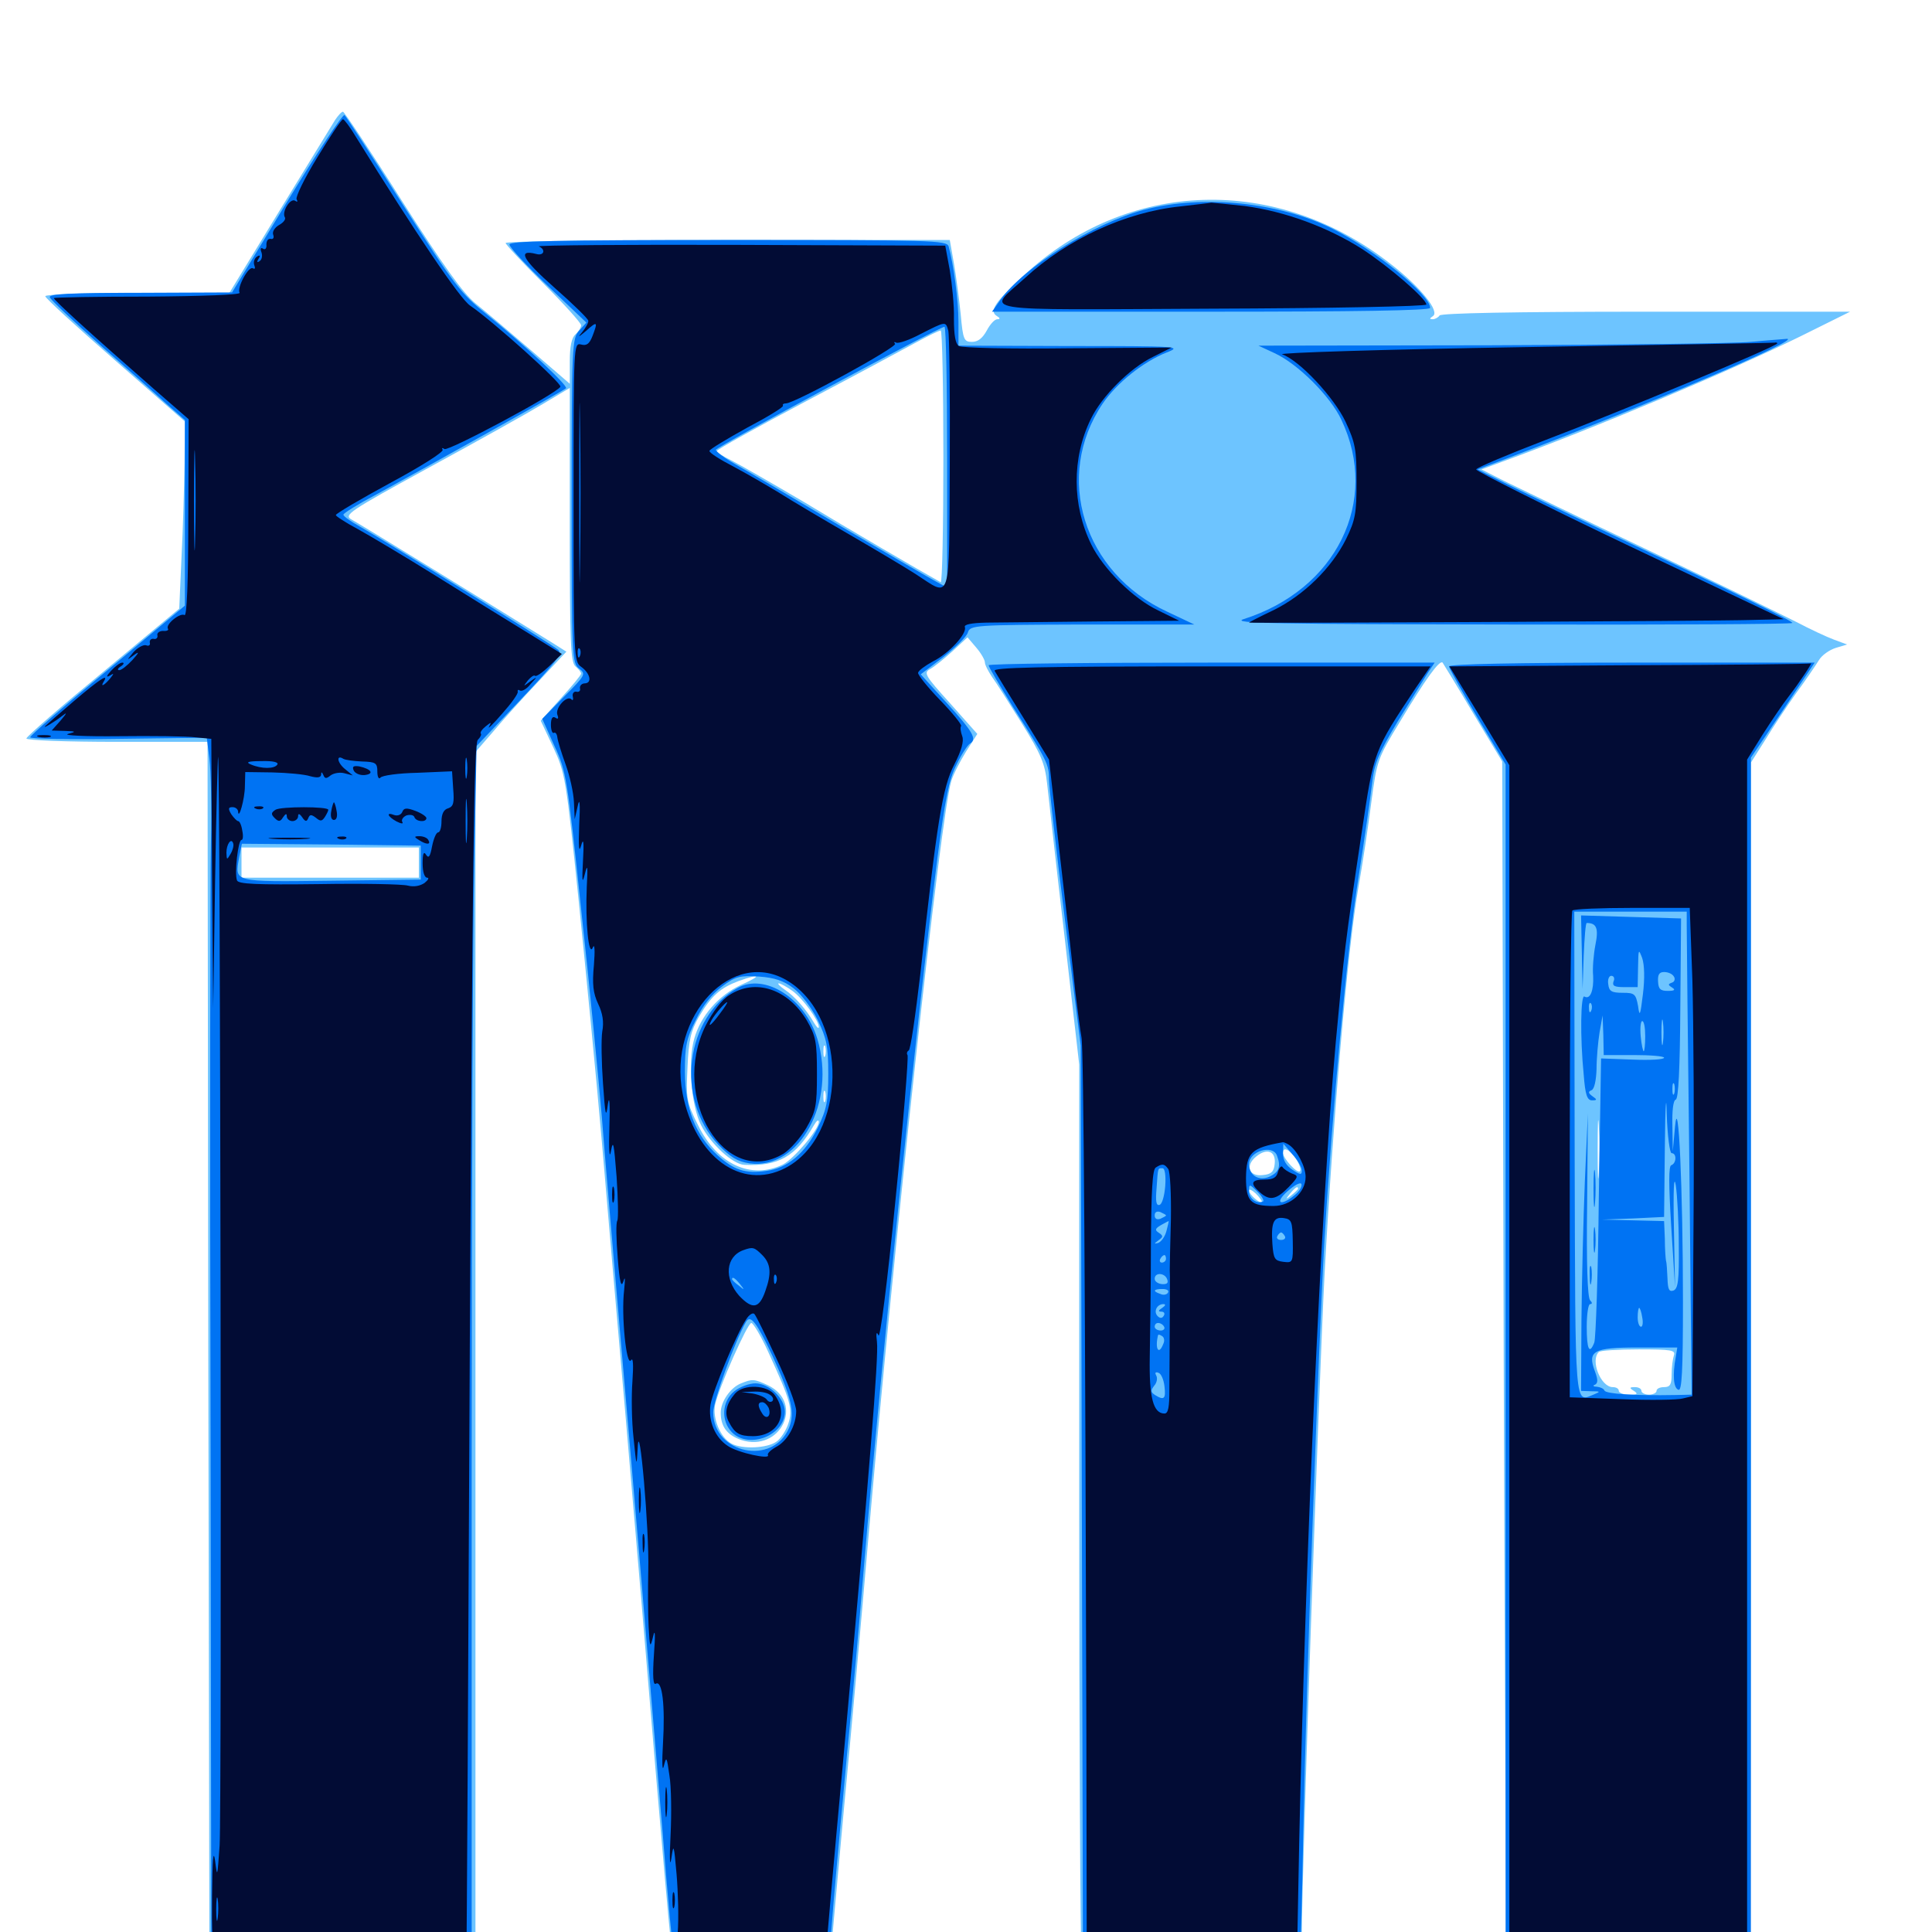 <svg xmlns="http://www.w3.org/2000/svg" viewBox="0 -1000 1000 1000">
	<path fill="#6dc4ff" d="M173.438 -937.891C171.875 -935.352 158.984 -914.258 144.727 -891.016L118.75 -848.438H71.094C44.531 -848.438 23.438 -847.656 23.438 -846.68C23.438 -845.703 39.648 -830.859 59.57 -813.477L95.703 -781.836L95.508 -759.961C95.312 -747.852 94.727 -726.172 93.945 -711.523L92.773 -684.961L53.32 -652.148C31.445 -634.18 13.672 -618.75 13.672 -617.773C13.672 -616.797 34.766 -616.016 60.547 -616.016H107.422L107.812 -300.195L108.398 15.82L177.344 16.406L246.094 16.797V-296.875V-610.742L255.078 -621.094C259.961 -626.953 270.508 -638.672 278.516 -647.07L293.164 -662.695L285.742 -667.383C255.273 -686.328 185.742 -729.102 182.031 -731.055C177.734 -733.398 180.273 -735.156 222.07 -758.008C246.484 -771.289 273.047 -786.133 280.859 -790.82L294.922 -799.219V-728.32C294.922 -667.773 295.312 -657.227 297.852 -655.078C299.414 -653.711 300.781 -652.148 300.781 -651.367C300.781 -650.586 296.094 -644.922 290.234 -638.477L279.883 -626.953L286.328 -613.281C292.578 -599.805 292.969 -597.461 299.609 -533.008C303.32 -496.484 308.789 -440.625 311.523 -408.984C314.258 -377.344 318.555 -326.367 321.289 -295.703C324.023 -265.039 328.711 -208.789 332.031 -170.703C343.359 -34.57 347.656 13.867 348.633 16.211C350 20.117 429.688 19.727 429.688 16.016C429.688 14.453 432.812 -19.922 436.523 -60.547C440.43 -101.367 446.094 -164.453 449.219 -200.977C462.695 -356.641 486.914 -578.516 492.383 -595.703C493.359 -599.023 496.875 -605.859 500 -610.938L505.859 -620.117L491.797 -635.938C478.711 -650.391 477.93 -651.758 481.445 -653.711C483.594 -654.883 488.672 -658.984 492.969 -662.891L500.781 -670.117L505.273 -664.844C507.812 -661.914 509.766 -658.398 509.766 -657.227C509.766 -655.859 511.523 -652.539 513.477 -649.609C515.625 -646.68 522.461 -635.938 528.906 -625.586C538.867 -609.57 540.82 -604.883 541.992 -594.336C542.773 -587.5 546.68 -551.953 550.977 -515.43L558.594 -449.023V-222.852C558.594 -98.633 559.18 6.445 559.766 10.547L560.938 17.773L617.383 17.188L673.828 16.602V0.586C673.828 -31.25 682.617 -282.422 685.547 -339.648C690.039 -422.266 697.656 -509.961 703.125 -540.82C705.273 -552.734 708.203 -572.266 709.766 -584.57C712.695 -606.445 712.891 -607.227 724.805 -626.758C737.695 -648.242 745.117 -658.594 746.68 -657.031C747.07 -656.445 754.297 -644.727 762.5 -630.859L777.539 -605.859L778.32 -295.117C778.906 -124.414 779.492 15.82 780.078 16.211C780.859 17.188 904.688 16.992 905.664 16.016C906.055 15.82 906.25 -124.219 906.25 -294.922V-605.273L913.672 -616.992C917.578 -623.438 924.805 -634.375 929.688 -641.211C934.57 -647.852 939.844 -655.664 941.406 -658.203C942.969 -660.938 947.07 -663.672 950.195 -664.648L956.055 -666.406L949.219 -668.945C945.508 -670.312 936.719 -674.414 929.688 -678.125C922.656 -681.641 888.477 -698.438 853.516 -715.039C818.555 -731.641 784.766 -748.047 778.32 -751.172L766.797 -757.031L777.344 -760.938C825.195 -778.32 897.266 -808.789 932.031 -825.977L957.617 -838.672H851.953C783.594 -838.672 745.898 -837.891 745.117 -836.719C744.531 -835.742 742.773 -834.766 741.602 -834.766C739.844 -834.766 739.844 -835.156 741.602 -836.328C745.508 -838.672 735.352 -851.367 719.922 -863.281C660.742 -909.766 583.789 -907.422 529.883 -857.422C515.234 -843.945 511.914 -839.062 515.82 -836.523C517.773 -835.352 517.773 -834.766 516.211 -834.766C514.844 -834.766 512.5 -832.227 510.742 -828.906C508.594 -825 506.25 -823.047 503.125 -823.047C499.023 -823.047 498.438 -824.023 497.266 -837.305C496.484 -844.922 494.922 -856.836 493.75 -863.672L491.602 -875.781H376.562C313.477 -875.781 261.719 -875.195 261.719 -874.219C261.719 -873.438 270.508 -864.062 281.25 -853.32C291.992 -842.578 300.781 -832.812 300.781 -831.641C300.781 -830.469 299.414 -828.32 297.852 -826.953C295.898 -825.195 294.922 -820.898 294.922 -812.891V-801.367L275 -818.555C263.867 -828.125 250.977 -839.062 246.094 -842.969C239.648 -848.242 229.297 -862.695 208.008 -896.094C191.992 -921.484 178.125 -942.188 177.539 -942.188C176.758 -942.188 175 -940.234 173.438 -937.891ZM597.266 -837.305C604.492 -837.695 598.438 -837.891 583.984 -837.891C569.531 -837.891 563.477 -837.695 570.898 -837.305C578.125 -836.914 589.844 -836.914 597.266 -837.305ZM695.703 -837.109C695.312 -837.891 675.977 -838.477 652.734 -838.281L610.352 -837.891L646.484 -836.719C666.406 -836.133 681.445 -835.352 680.078 -835.156C678.711 -834.961 676.172 -833.398 674.609 -831.836C670.508 -827.734 673.828 -826.758 687.5 -827.734C693.359 -828.125 702.148 -828.516 707.031 -828.711L715.82 -829.102L706.055 -832.422C700.781 -834.18 696.094 -836.328 695.703 -837.109ZM581.055 -830.664C579.883 -831.641 573.633 -833.203 566.992 -833.984C556.445 -835.156 554.688 -834.766 554.688 -832.031C554.688 -829.492 557.031 -828.906 568.75 -828.906C577.539 -828.906 582.031 -829.688 581.055 -830.664ZM766.211 -832.031C765.039 -835.156 749.023 -835.938 747.07 -833.008C745.312 -830.078 748.633 -829.102 758.398 -829.297C765.039 -829.297 766.992 -830.078 766.211 -832.031ZM517.578 -832.031C517.578 -832.422 516.797 -832.812 515.625 -832.812C514.648 -832.812 513.672 -831.836 513.672 -830.664C513.672 -829.688 514.648 -829.297 515.625 -829.883C516.797 -830.469 517.578 -831.445 517.578 -832.031ZM816.797 -831.641C785.742 -833.398 767.773 -833.008 772.07 -830.469C774.023 -829.492 777.148 -829.102 779.102 -829.883C781.25 -830.469 783.398 -830.078 784.18 -828.906C784.766 -827.93 788.672 -826.758 792.578 -826.562C796.484 -826.367 793.164 -825.781 785.156 -825C776.953 -824.219 792.969 -823.828 821.289 -823.828C862.695 -823.828 866.797 -824.023 843.75 -825C828.125 -825.586 820.508 -826.367 826.562 -826.562C846.289 -827.344 840.43 -830.273 816.797 -831.641ZM488.281 -763.281C488.281 -727.344 487.695 -698.242 486.914 -698.633C476.367 -704.492 439.844 -725.781 416.016 -740.234C399.414 -750 382.422 -759.766 378.516 -761.719C374.414 -763.672 371.094 -765.82 371.094 -766.602C371.094 -767.383 391.602 -778.711 416.602 -791.992C441.406 -805.078 467.188 -818.945 473.633 -822.461C480.078 -825.977 485.938 -828.906 486.914 -828.906C487.695 -828.906 488.281 -799.414 488.281 -763.281ZM583.594 -821.68C588.672 -822.07 583.984 -822.266 573.242 -822.266C562.5 -822.266 558.398 -822.07 564.062 -821.68C569.727 -821.289 578.516 -821.289 583.594 -821.68ZM730.078 -821.68C739.453 -821.875 731.641 -822.266 712.891 -822.266C694.141 -822.266 686.328 -821.875 695.898 -821.68C705.273 -821.289 720.508 -821.289 730.078 -821.68ZM216.797 -553.516V-545.703H170.898H125V-553.516V-561.328H170.898H216.797ZM383.594 -490.234C371.875 -484.766 362.695 -474.219 359.375 -462.5C355.859 -450.391 357.812 -427.539 362.891 -417.578C367.773 -408.008 379.297 -397.266 385.352 -397.07C402.93 -396.289 411.914 -401.367 421.289 -417.578C422.656 -419.922 423.633 -420.703 423.828 -419.336C423.828 -415.43 411.133 -400.391 405.273 -397.266C388.867 -389.258 371.289 -397.266 361.328 -417.578C355.273 -429.688 355.078 -431.25 355.859 -447.656C356.445 -461.719 357.617 -466.406 361.719 -473.633C368.164 -484.57 372.852 -488.672 382.227 -492.188C393.75 -496.289 394.531 -495.117 383.594 -490.234ZM410.156 -487.109C415.625 -483.203 423.828 -471.68 423.828 -468.359C423.633 -467.383 422.656 -468.359 421.289 -470.703C417.383 -477.344 411.523 -484.18 406.25 -487.695C403.711 -489.453 402.148 -491.016 403.125 -491.016C403.906 -491.016 407.227 -489.258 410.156 -487.109ZM427.148 -453.516C426.562 -452.148 426.172 -453.125 426.172 -455.859C426.172 -458.594 426.562 -459.57 427.148 -458.398C427.539 -457.031 427.539 -454.688 427.148 -453.516ZM427.148 -430.078C426.562 -428.711 426.172 -429.688 426.172 -432.422C426.172 -435.156 426.562 -436.133 427.148 -434.961C427.539 -433.594 427.539 -431.25 427.148 -430.078ZM827.539 -392.969C827.148 -386.133 826.953 -391.602 826.953 -405.078C826.953 -418.555 827.148 -424.023 827.539 -417.383C827.93 -410.547 827.93 -399.609 827.539 -392.969ZM659.766 -397.461C659.375 -393.555 658.008 -392.188 653.711 -391.797C646.484 -390.82 644.336 -396.68 650.195 -401.367C655.859 -406.055 660.547 -404.102 659.766 -397.461ZM670.898 -400C672.656 -397.266 673.633 -394.336 672.852 -393.75C671.484 -392.383 664.062 -400.391 664.062 -403.32C664.062 -406.641 667.578 -405.078 670.898 -400ZM653.125 -377.93C652.148 -376.758 646.484 -381.836 646.484 -383.789C646.484 -384.766 648.047 -383.984 650 -382.227C651.953 -380.273 653.32 -378.32 653.125 -377.93ZM671.875 -384.766C671.875 -384.375 670.312 -382.812 668.555 -381.445C665.43 -378.906 665.234 -379.102 667.773 -382.227C670.312 -385.352 671.875 -386.328 671.875 -384.766ZM397.656 -300.195C409.18 -275 410.547 -270.508 408.008 -263.086C406.836 -259.57 404.102 -255.273 401.758 -253.711C396.875 -250.391 384.375 -249.805 378.711 -252.734C372.852 -255.859 368.75 -265.82 370.117 -272.852C372.07 -281.836 386.914 -315.234 388.867 -315.234C389.844 -315.234 393.945 -308.398 397.656 -300.195ZM866.406 -298.438C865.82 -296.68 865.234 -292.383 865.234 -288.672C865.234 -283.398 864.453 -282.031 861.328 -282.031C859.18 -282.031 857.422 -281.25 857.422 -280.078C857.422 -279.102 855.664 -278.125 853.516 -278.125C851.367 -278.125 849.609 -279.102 849.609 -280.078C849.609 -281.25 848.047 -282.031 846.289 -282.031C843.359 -282.031 843.164 -281.641 845.703 -280.078C848.047 -278.516 847.461 -278.125 843.359 -278.125C840.234 -278.125 837.891 -279.102 837.891 -280.078C837.891 -281.25 836.523 -282.031 834.766 -282.031C828.516 -282.031 823.047 -295.898 827.539 -300.195C828.125 -300.977 837.5 -301.562 848.242 -301.562C865.039 -301.562 867.383 -301.172 866.406 -298.438ZM383.594 -283.984C378.125 -281.836 373.047 -274.609 373.047 -268.75C373.047 -261.523 376.367 -257.227 383.594 -254.688C403.906 -248.047 416.602 -273.828 397.461 -283.008C390.234 -286.328 389.453 -286.328 383.594 -283.984Z"/>
	<path fill="#0073f3" d="M148.438 -895.312L120.117 -848.633L72.656 -848.438C35.547 -848.438 25.195 -847.852 25.781 -846.094C26.367 -844.727 38.086 -833.594 51.953 -821.289C65.82 -809.18 81.25 -795.508 86.328 -790.82L95.703 -782.617V-734.57V-686.523L55.664 -653.125C33.594 -634.961 15.625 -619.336 15.625 -618.359C15.625 -617.578 36.133 -617.188 61.328 -617.578L107.031 -618.164L108.398 -607.227C109.18 -601.367 109.57 -581.641 109.18 -563.672C108.789 -545.703 108.594 -408.203 108.984 -258.203L109.375 14.844H176.758H244.141V-240.625C244.141 -381.25 244.727 -522.656 245.508 -555.078L246.68 -613.867L269.141 -637.5C287.891 -657.422 291.211 -661.523 288.867 -663.672C286.133 -666.211 201.562 -718.75 186.133 -727.539C181.445 -730.078 177.734 -732.812 177.734 -733.594C177.734 -734.375 185.352 -739.062 194.922 -744.141C221.484 -758.594 291.797 -797.852 292.969 -799.023C294.141 -800.391 271.094 -821.875 252.148 -837.109C238.281 -848.242 235.352 -852.148 208.594 -893.945C192.969 -918.555 179.297 -939.453 178.32 -940.43C177.539 -941.211 164.062 -920.898 148.438 -895.312ZM136.719 -596.484C136.719 -597.656 134.961 -598.438 132.812 -598.438C129.688 -598.438 128.906 -597.07 128.906 -591.602C128.906 -585.156 129.297 -584.766 134.375 -585.547C141.992 -586.719 141.992 -586.914 137.695 -588.477C134.375 -589.844 134.375 -590.039 139.258 -591.016C143.75 -591.992 144.531 -591.602 143.555 -588.477C142.773 -585.938 143.359 -584.766 145.117 -584.766C146.875 -584.766 147.852 -586.914 148.047 -590.43C148.242 -595.703 147.656 -596.094 142.383 -595.508C139.258 -595.117 136.719 -595.508 136.719 -596.484ZM156.25 -597.07C156.25 -597.852 155.273 -598.438 154.102 -598.438C153.125 -598.438 152.539 -597.656 153.125 -596.68C153.906 -595.703 153.32 -594.531 151.953 -594.141C149.023 -593.164 151.367 -586.719 154.688 -586.719C156.641 -586.719 156.641 -587.109 154.883 -588.281C153.32 -589.258 153.125 -590.82 154.297 -592.578C155.469 -594.141 156.25 -596.094 156.25 -597.07ZM177.734 -594.531C177.734 -598.438 175.586 -599.609 173.242 -597.07C171.094 -595.117 171.68 -593.164 174.805 -591.797C176.758 -591.016 177.734 -591.992 177.734 -594.531ZM218.75 -595.898C218.75 -598.633 213.086 -599.414 212.695 -597.07C212.695 -596.094 212.305 -593.945 211.914 -592.188C211.328 -589.453 211.914 -589.258 215.039 -591.211C216.992 -592.383 218.75 -594.531 218.75 -595.898ZM232.422 -597.656C232.422 -598.047 231.641 -598.438 230.469 -598.438C229.492 -598.438 228.516 -597.461 228.516 -596.289C228.516 -595.312 229.492 -594.922 230.469 -595.508C231.641 -596.094 232.422 -597.07 232.422 -597.656ZM188.867 -592.188C189.453 -593.555 189.258 -595.312 188.672 -595.898C188.086 -596.68 187.5 -595.508 187.695 -593.359C187.695 -591.211 188.281 -590.625 188.867 -592.188ZM205.078 -591.992C205.078 -593.164 204.102 -594.922 203.125 -595.508C200.781 -596.875 198.438 -591.797 199.805 -588.281C200.391 -586.914 200.977 -587.891 200.977 -590.625C201.172 -594.531 201.562 -594.922 203.125 -592.578C204.297 -590.82 205.078 -590.625 205.078 -591.992ZM228.516 -592.578C226.953 -593.555 224.805 -594.531 223.633 -594.531C222.656 -594.531 223.047 -593.555 224.609 -592.578C226.172 -591.602 228.516 -590.625 229.492 -590.625C230.664 -590.625 230.078 -591.602 228.516 -592.578ZM195.312 -589.844C195.312 -590.234 194.531 -590.625 193.359 -590.625C192.383 -590.625 191.406 -589.648 191.406 -588.477C191.406 -587.5 192.383 -587.109 193.359 -587.695C194.531 -588.281 195.312 -589.258 195.312 -589.844ZM221.68 -588.672C221.094 -589.844 219.727 -590.625 218.75 -590.625C217.773 -590.625 216.406 -589.844 215.82 -588.672C215.234 -587.695 216.406 -586.719 218.75 -586.719C221.094 -586.719 222.266 -587.695 221.68 -588.672ZM229.883 -587.5C230.664 -588.086 229.492 -588.672 227.344 -588.477C225.195 -588.477 224.609 -587.891 226.172 -587.305C227.539 -586.719 229.297 -586.914 229.883 -587.5ZM217.773 -553.516V-544.727L171.289 -544.141C119.922 -543.555 121.484 -543.164 123.828 -556.445L125.195 -563.281L171.484 -562.891L217.773 -562.305ZM592.188 -891.406C566.211 -884.57 529.883 -861.719 517.773 -844.727L513.477 -838.672H626.758C700.977 -838.672 740.234 -839.258 740.234 -840.625C740.234 -847.461 711.914 -870.508 689.648 -881.641C662.109 -895.312 622.656 -899.414 592.188 -891.406ZM263.672 -873.438C263.672 -872.07 272.656 -862.305 283.594 -851.953L303.516 -833.008L299.805 -828.906C296.094 -824.805 295.898 -821.289 295.898 -740.625C295.898 -659.57 296.094 -656.641 299.805 -653.906C303.32 -651.172 303.125 -650.586 291.992 -639.453L280.664 -627.93L286.914 -614.062C293.164 -600.586 293.555 -597.656 300.781 -529.492C305.078 -490.625 309.766 -442.188 311.523 -421.68C313.086 -401.367 317.578 -349.414 321.289 -306.445C328.516 -223.828 334.766 -149.609 342.969 -51.562C345.508 -18.75 348.242 9.961 348.828 12.305C349.609 16.797 349.805 16.797 389.258 16.797H428.906L431.25 -12.891C432.617 -29.297 435.938 -65.234 438.477 -92.578C441.211 -119.922 445.117 -163.867 447.266 -190.234C456.25 -296.094 474.219 -468.945 485.352 -557.031C489.258 -586.719 491.211 -596.68 495.117 -604.297C497.656 -609.57 500.781 -614.258 501.953 -615.039C505.859 -617.383 503.711 -621.094 490.234 -635.938L476.562 -650.977L488.086 -659.766C494.531 -664.844 500.391 -670.508 500.977 -672.656C502.148 -676.367 504.102 -676.562 560.156 -676.758H618.164L604.102 -683.398C560.742 -703.516 545.312 -753.32 570.703 -791.016C578.125 -801.953 591.992 -812.891 603.906 -817.578C611.914 -820.703 610.156 -820.898 554.297 -820.898L496.094 -821.094V-833.398C496.094 -844.531 493.555 -863.281 491.016 -872.461C490.039 -875.586 482.812 -875.781 376.758 -875.781C287.695 -875.781 263.672 -875.195 263.672 -873.438ZM490.234 -763.477V-695.898L484.766 -698.828C481.836 -700.391 459.57 -713.281 435.352 -727.539C411.328 -741.797 386.719 -756.25 380.859 -759.57C375 -762.891 370.312 -766.406 370.508 -767.188C370.898 -768.75 485.938 -830.664 488.867 -830.859C489.648 -830.859 490.234 -800.586 490.234 -763.477ZM410.742 -488.477C414.648 -485.547 420.117 -478.32 423.242 -472.07C427.93 -462.305 428.711 -458.398 428.711 -444.141C428.711 -429.883 427.93 -425.977 423.242 -416.211C416.797 -403.125 407.617 -395.312 396.68 -393.945C385.742 -392.383 379.883 -394.336 371.289 -402.148C359.961 -412.5 354.688 -426.172 354.492 -445.117C354.492 -458.398 355.273 -462.5 360.156 -472.07C363.672 -479.492 368.555 -485.547 373.828 -489.453C380.859 -494.727 383.008 -495.117 392.969 -494.531C400.977 -493.945 405.664 -492.383 410.742 -488.477ZM383.008 -335.352C385.547 -332.227 385.352 -332.031 382.422 -334.57C380.469 -335.938 378.906 -337.5 378.906 -337.891C378.906 -339.453 380.469 -338.477 383.008 -335.352ZM399.805 -298.242C409.766 -276.367 411.523 -268.75 408.398 -260.938C400.195 -241.211 369.336 -247.461 369.141 -268.945C369.141 -274.805 380.664 -306.445 386.133 -315.82C388.477 -319.727 391.602 -315.625 399.805 -298.242ZM381.836 -488.672C354.688 -473.633 349.414 -431.25 371.68 -407.617C378.125 -400.977 381.641 -398.828 387.891 -397.852C413.867 -394.336 433.008 -429.492 423.047 -462.305C416.797 -483.203 395.898 -496.484 381.836 -488.672ZM380.078 -279.883C373.633 -274.805 373.047 -264.453 378.906 -258.594C387.695 -249.805 406.25 -257.031 406.25 -269.336C406.25 -276.172 398.047 -283.984 391.016 -283.984C387.891 -283.984 383.008 -282.227 380.078 -279.883ZM906.25 -823.047C898.242 -822.266 837.5 -821.484 771.484 -821.289L651.367 -821.094L659.766 -817.188C671.68 -811.719 688.672 -794.922 694.336 -782.617C714.258 -740.625 691.797 -694.727 643.555 -679.492C637.109 -677.344 660.352 -676.953 781.836 -676.758C862.109 -676.562 927.734 -676.953 927.734 -677.539C927.734 -678.711 900.195 -692.188 829.102 -725.781C808.789 -735.547 785.938 -746.484 778.516 -750.195L764.844 -757.031L780.469 -762.891C853.516 -790.625 933.594 -825 924.805 -824.609C922.656 -824.414 914.258 -823.828 906.25 -823.047ZM511.719 -655.664C511.719 -654.688 517.578 -644.922 524.609 -633.594C542.188 -606.055 542.969 -604.297 542.969 -596.484C542.969 -592.773 546.68 -560.156 551.172 -524.219L559.375 -458.789L559.961 -220.898L560.547 16.797L616.602 16.406C670.898 15.82 672.461 15.625 672.852 11.914C673.242 9.766 674.023 -19.727 674.609 -53.516C675.977 -123.633 682.422 -304.297 685.547 -358.203C689.453 -423.633 697.266 -508.984 703.125 -545.703C706.25 -565.625 709.375 -587.5 710.156 -594.336C711.328 -604.883 713.281 -609.57 723.438 -626.562C730.078 -637.305 737.109 -648.633 739.062 -651.758L742.578 -657.031H627.148C563.672 -657.031 511.719 -656.445 511.719 -655.664ZM673.828 -394.141C673.828 -391.797 673.047 -391.797 668.945 -394.531C665.82 -396.68 664.062 -399.414 664.062 -402.93L664.258 -408.008L668.945 -402.539C671.68 -399.609 673.828 -395.703 673.828 -394.141ZM660.938 -401.953C663.086 -396.289 662.109 -393.359 657.227 -391.016C651.562 -388.477 646.484 -391.602 646.484 -397.461C646.484 -404.102 658.594 -407.812 660.938 -401.953ZM603.125 -386.133C602.734 -381.25 601.562 -376.758 600.195 -376.367C598.438 -375.781 598.047 -378.125 598.633 -384.961C599.414 -396.094 599.219 -395.312 601.758 -395.312C602.93 -395.312 603.516 -391.602 603.125 -386.133ZM669.922 -381.25C662.695 -375.391 659.57 -377.344 666.406 -383.398C670.117 -386.719 673.242 -388.281 673.633 -387.109C674.023 -385.742 672.461 -383.203 669.922 -381.25ZM653.711 -378.125C650.586 -376.562 646.484 -379.688 646.484 -383.398C646.484 -387.305 646.68 -387.305 650.977 -383.008C653.32 -380.664 654.492 -378.32 653.711 -378.125ZM603.516 -370.898C603.516 -370.508 602.148 -369.922 600.586 -369.141C598.828 -368.555 597.656 -369.141 597.656 -370.898C597.656 -372.656 598.828 -373.242 600.586 -372.656C602.148 -371.875 603.516 -371.289 603.516 -370.898ZM603.711 -362.695C602.93 -359.766 600.977 -357.227 599.414 -356.641C597.266 -356.055 597.266 -356.25 599.609 -358.008C602.148 -359.766 602.148 -360.352 599.805 -361.914C597.656 -363.281 597.852 -364.062 600.781 -365.82C602.93 -366.992 604.688 -367.969 604.883 -367.969C605.078 -367.969 604.492 -365.625 603.711 -362.695ZM667.383 -366.797C668.164 -367.383 666.992 -367.969 664.844 -367.773C662.695 -367.773 662.109 -367.188 663.672 -366.602C665.039 -366.016 666.797 -366.211 667.383 -366.797ZM665.039 -360.156C665.625 -359.18 664.844 -358.203 663.086 -358.203C661.328 -358.203 660.547 -359.18 661.133 -360.156C661.719 -361.328 662.695 -362.109 663.086 -362.109C663.477 -362.109 664.453 -361.328 665.039 -360.156ZM603.516 -348.438C603.516 -347.461 602.539 -346.484 601.367 -346.484C600.391 -346.484 600 -347.461 600.586 -348.438C601.172 -349.609 602.148 -350.391 602.734 -350.391C603.125 -350.391 603.516 -349.609 603.516 -348.438ZM667.383 -349.219C668.164 -349.805 666.992 -350.391 664.844 -350.195C662.695 -350.195 662.109 -349.609 663.672 -349.023C665.039 -348.438 666.797 -348.633 667.383 -349.219ZM604.102 -337.891C604.883 -335.938 604.102 -335.156 601.367 -335.352C599.414 -335.547 597.656 -336.719 597.656 -338.086C597.656 -341.602 602.93 -341.211 604.102 -337.891ZM604.492 -330.859C603.906 -329.883 602.148 -329.492 600.586 -330.273C596.484 -331.641 596.875 -332.812 601.758 -332.812C603.906 -332.812 605.273 -332.031 604.492 -330.859ZM601.562 -323.047C599.414 -321.68 599.414 -321.094 601.172 -321.094C602.539 -321.094 603.125 -320.117 602.344 -318.945C601.562 -317.578 600.391 -317.578 599.219 -318.75C596.875 -321.094 598.828 -325 602.148 -325C603.516 -325 603.32 -324.219 601.562 -323.047ZM602.539 -313.281C603.125 -312.305 602.344 -311.328 600.781 -311.328C599.023 -311.328 597.656 -312.305 597.656 -313.281C597.656 -314.453 598.438 -315.234 599.414 -315.234C600.586 -315.234 601.953 -314.453 602.539 -313.281ZM602.148 -304.492C599.805 -298.242 597.656 -301.758 599.414 -308.984C599.609 -309.375 600.391 -309.18 601.562 -308.398C602.539 -307.812 602.93 -306.055 602.148 -304.492ZM602.93 -296.484C603.711 -297.07 602.539 -297.656 600.391 -297.461C598.242 -297.461 597.656 -296.875 599.219 -296.289C600.586 -295.703 602.344 -295.898 602.93 -296.484ZM602.734 -282.422C603.516 -275.977 602.539 -275 597.852 -277.93C595.508 -279.492 595.508 -280.273 597.461 -282.812C598.828 -284.375 599.219 -286.719 598.438 -288.086C597.656 -289.453 598.047 -290.039 599.609 -289.453C600.977 -289.062 602.344 -285.938 602.734 -282.422ZM750 -655.078C750 -654.102 756.641 -642.188 764.648 -628.711L779.297 -604.297V-293.75V16.797H842.773H906.25V-295.508V-607.812L922.852 -632.422L939.258 -657.031H844.727C784.57 -657.031 750 -656.25 750 -655.078ZM873.047 -520.898C873.047 -516.797 873.633 -460.547 874.414 -395.898L875.586 -278.125L866.992 -277.93C846.094 -277.539 831.055 -278.516 830.469 -280.273C830.078 -281.25 828.32 -282.031 826.562 -282.227C824.805 -282.227 824.219 -282.812 825.391 -283.203C827.148 -283.984 827.148 -285.742 825.586 -290.039C821.484 -300.781 824.609 -302.539 847.852 -302.539H868.164L867.383 -297.656C865.625 -288.281 866.211 -281.445 868.75 -280.664C870.508 -279.883 871.094 -289.844 871.094 -326.367C871.094 -384.18 868.75 -436.133 866.992 -416.797L865.82 -404.102L865.625 -417.188C865.43 -425 866.016 -430.469 867.383 -430.859C868.75 -431.25 869.531 -446.68 869.727 -478.125L870.117 -524.609L844.336 -525.391L818.359 -526.172L818.75 -507.227L819.141 -488.086L819.727 -505.273C820.117 -514.648 820.703 -522.266 821.289 -522.266C826.367 -522.266 827.539 -519.531 825.781 -510.938C824.805 -505.859 824.219 -498.633 824.609 -494.922C825 -487.305 823.047 -482.422 820.117 -484.18C818.164 -485.547 817.773 -463.281 819.727 -443.75C820.508 -433.398 821.484 -430.469 824.023 -430.469C826.758 -430.469 826.758 -430.859 824.219 -432.617C822.07 -434.18 821.875 -434.961 823.828 -435.742C825.195 -436.328 826.172 -440.625 826.367 -446.68C826.367 -452.344 827.148 -460.742 827.93 -465.625L829.492 -474.414L829.883 -464.258L830.078 -453.906H845.703C854.297 -453.906 861.328 -453.32 861.328 -452.539C861.328 -451.562 853.906 -451.172 844.922 -451.562L828.711 -452.148L827.539 -380.273C827.148 -340.82 825.977 -306.836 825.195 -305.078C822.656 -298.633 821.289 -301.562 821.289 -313.281C821.289 -319.727 822.07 -325 823.047 -325C824.219 -325 824.219 -325.781 823.047 -326.953C821.68 -328.32 821.094 -346.094 821.484 -376.367L821.875 -423.633L820.312 -388.477C819.531 -369.141 818.75 -336.914 818.555 -316.797L818.359 -280.078L823.828 -279.883C828.32 -279.883 828.516 -279.688 825.195 -278.32C814.844 -274.219 815.43 -267.578 815.039 -402.734L814.844 -528.125H843.945H873.047ZM865.82 -518.945C866.992 -519.531 865.625 -519.922 862.305 -519.922C859.18 -519.922 858.008 -519.531 859.961 -518.945C861.719 -518.555 864.453 -518.555 865.82 -518.945ZM835.938 -506.641C835.938 -507.812 834.961 -508.594 833.789 -508.594C832.812 -508.594 832.422 -507.812 833.008 -506.641C833.594 -505.664 834.57 -504.688 835.156 -504.688C835.547 -504.688 835.938 -505.664 835.938 -506.641ZM850.391 -485.547C849.023 -474.219 848.633 -473.438 847.852 -479.297C846.68 -485.547 846.094 -486.133 839.844 -486.133C834.18 -486.133 832.812 -486.914 832.422 -490.625C832.031 -492.969 832.812 -494.922 833.984 -494.922C835.352 -494.922 835.938 -493.555 835.156 -491.992C834.375 -489.648 835.742 -489.062 840.82 -489.062H847.656L847.852 -499.414C848.047 -508.789 848.047 -509.18 850 -504.102C851.172 -500.586 851.367 -493.555 850.391 -485.547ZM866.406 -494.531C867.188 -493.359 866.797 -491.797 865.43 -491.406C863.281 -490.625 863.281 -490.234 865.43 -488.867C867.383 -487.695 866.797 -487.109 863.281 -487.109C859.375 -487.109 858.398 -488.086 858.203 -491.992C858.008 -495.508 858.789 -496.875 861.328 -496.875C863.477 -496.875 865.625 -495.898 866.406 -494.531ZM823.633 -476.953C823.047 -475.391 822.461 -475.977 822.461 -478.125C822.266 -480.273 822.852 -481.445 823.438 -480.664C824.023 -480.078 824.219 -478.32 823.633 -476.953ZM860.742 -460.352C860.352 -457.227 859.961 -459.766 859.961 -465.625C859.961 -471.484 860.352 -474.023 860.742 -471.094C861.133 -467.969 861.133 -463.281 860.742 -460.352ZM851.562 -463.672C851.562 -459.375 851.172 -455.859 850.781 -455.859C850.391 -455.859 849.609 -459.375 849.219 -463.672C848.828 -467.969 849.219 -471.484 850 -471.484C850.977 -471.484 851.562 -467.969 851.562 -463.672ZM823.633 -457.422C824.219 -458.789 824.023 -460.547 823.438 -461.133C822.852 -461.914 822.266 -460.742 822.461 -458.594C822.461 -456.445 823.047 -455.859 823.633 -457.422ZM865.234 -403.125C867.969 -403.125 867.773 -397.852 865.039 -396.875C863.672 -396.484 863.672 -387.109 865.039 -365.039L866.992 -333.789L866.406 -365.039C866.016 -383.984 866.406 -392.383 867.383 -386.523C868.164 -381.25 868.945 -366.992 868.945 -355.078C869.141 -337.305 868.555 -333.008 866.211 -332.031C863.867 -331.25 863.281 -332.617 863.086 -338.281C862.891 -342.188 862.695 -346.484 862.305 -347.461C862.109 -348.633 861.719 -353.516 861.719 -358.789L861.328 -367.969L845.312 -368.359L829.102 -368.75L845.312 -369.336L861.328 -370.117L861.719 -406.641C861.914 -428.711 862.5 -435.156 862.695 -423.242C863.086 -412.109 864.258 -403.125 865.234 -403.125ZM866.602 -433.984C866.016 -432.617 865.625 -433.594 865.625 -436.328C865.625 -439.062 866.016 -440.039 866.602 -438.867C866.992 -437.5 866.992 -435.156 866.602 -433.984ZM859.375 -332.031C852.344 -333.398 830.078 -333.789 830.078 -332.422C830.078 -331.641 837.305 -331.055 846.289 -331.055C855.078 -331.25 860.938 -331.641 859.375 -332.031ZM850 -318.164C850.586 -315.43 850.195 -313.281 849.414 -313.281C848.438 -313.281 847.656 -315.43 847.656 -318.164C847.656 -320.898 848.047 -323.047 848.438 -323.047C848.828 -323.047 849.609 -320.898 850 -318.164ZM824.805 -384.57C824.805 -375.977 825.195 -372.656 825.586 -377.344C825.977 -381.836 825.977 -388.867 825.586 -392.969C825.195 -396.875 824.805 -393.164 824.805 -384.57ZM824.805 -358.203C824.805 -352.344 825.195 -349.805 825.586 -352.93C825.977 -355.859 825.977 -360.547 825.586 -363.672C825.195 -366.602 824.805 -364.062 824.805 -358.203ZM822.852 -339.648C822.852 -335.352 823.242 -333.789 823.633 -336.328C824.023 -338.672 824.023 -342.188 823.633 -344.141C823.047 -345.898 822.656 -343.945 822.852 -339.648Z"/>
	<path fill="#020c35" d="M164.258 -918.555C157.617 -907.812 152.93 -898.047 153.516 -896.875C154.297 -895.508 153.906 -895.312 152.734 -896.094C150.195 -897.656 145.703 -890.234 147.461 -887.5C148.047 -886.523 146.68 -884.766 144.531 -883.594C142.188 -882.227 140.82 -880.078 141.406 -878.516C141.992 -876.953 141.406 -875.977 140.039 -876.367C138.672 -876.562 137.891 -875.195 137.891 -873.438C138.086 -871.484 137.305 -870.508 136.133 -871.289C134.961 -872.07 134.57 -871.289 135.352 -869.336C135.938 -867.578 135.547 -865.625 134.375 -864.844C133.008 -863.867 132.812 -864.453 133.789 -866.016C134.961 -867.773 134.57 -868.164 133.008 -867.188C131.641 -866.211 131.055 -864.258 131.641 -862.695C132.227 -861.133 132.031 -860.547 130.859 -861.133C128.711 -862.5 122.461 -850.977 124.023 -848.438C124.609 -847.461 105.078 -846.68 76.758 -846.484C50.195 -846.484 28.32 -846.094 27.93 -845.703C27.344 -845.117 47.07 -827.148 79.688 -798.633L97.656 -783.008L97.461 -731.641C97.461 -698.047 96.68 -680.859 95.508 -681.641C93.164 -683.008 85.547 -676.758 86.914 -674.609C87.5 -673.828 86.328 -673.242 84.375 -673.438C82.617 -673.438 81.25 -672.461 81.445 -671.289C81.836 -669.922 80.859 -668.945 79.492 -669.336C78.32 -669.531 77.344 -668.75 77.539 -667.383C77.93 -666.016 76.953 -665.43 75.586 -666.016C74.219 -666.406 71.289 -664.844 69.141 -662.5C65.43 -658.008 65.43 -658.008 69.336 -660.938C72.266 -663.086 72.07 -662.305 68.555 -658.398C65.82 -655.469 62.891 -653.125 61.719 -653.125C60.547 -653.125 60.938 -654.102 62.5 -655.078C64.062 -656.055 64.453 -657.031 63.281 -657.031C62.109 -657.031 59.57 -655.078 57.422 -652.734C55.078 -650.195 54.883 -649.219 56.641 -650.195C59.18 -651.758 59.18 -651.562 56.836 -648.633C53.906 -645.117 51.758 -644.141 53.711 -647.266C56.445 -651.562 51.758 -648.633 38.477 -637.305C30.664 -630.664 24.023 -624.805 23.438 -624.219C21.68 -622.461 28.32 -626.367 32.227 -629.492C34.961 -631.641 34.57 -630.859 31.445 -627.148L26.758 -621.875L33.398 -621.68C39.453 -621.484 39.648 -621.289 35.156 -620.117C32.422 -619.336 44.336 -618.75 61.523 -618.945C78.711 -619.141 96.484 -618.945 101.172 -618.359L109.375 -617.578L109.766 -547.852L110.352 -478.32L111.328 -543.75C111.914 -579.688 112.695 -608.789 112.891 -608.203C114.062 -606.25 114.844 -61.719 113.672 -44.727C112.5 -28.32 112.5 -27.734 111.328 -36.914C110.352 -43.359 109.961 -37.109 109.766 -18.75C109.57 -0.586 109.961 8.789 111.328 8.008C112.305 7.422 113.281 7.812 113.281 8.789C113.281 9.961 115.234 11.133 117.773 11.133C121.289 11.328 120.898 11.719 116.211 12.891C113.086 13.672 139.844 14.258 175.781 14.258C234.961 14.453 241.406 14.062 241.406 11.133C241.602 9.375 242.383 -132.031 243.164 -303.125C244.531 -553.711 245.312 -614.844 247.266 -616.992C248.633 -618.359 249.414 -619.922 248.828 -620.312C248.438 -620.898 249.414 -622.461 251.367 -624.023C254.297 -626.367 254.492 -626.367 253.125 -623.828C252.148 -622.266 255.273 -625.195 259.961 -630.664C264.648 -635.938 268.359 -641.016 267.969 -641.992C267.773 -642.969 268.359 -643.164 269.141 -642.578C270.117 -641.992 272.656 -643.359 274.609 -645.898C278.32 -650 278.32 -650 274.414 -647.266C270.703 -644.531 270.703 -644.531 273.242 -647.852C274.805 -649.609 276.367 -650.781 276.953 -650.195C277.539 -649.609 280.859 -651.953 284.375 -655.273L290.82 -661.523L272.852 -672.656C262.891 -678.711 241.797 -691.797 225.586 -701.953C209.57 -711.914 191.211 -722.852 185.156 -726.172C178.906 -729.492 173.828 -732.812 173.828 -733.398C173.828 -734.18 186.523 -741.602 201.953 -750C217.578 -758.398 229.688 -766.016 229.102 -767.188C228.516 -768.164 228.906 -768.359 230.078 -767.578C232.227 -766.406 287.891 -796.094 290.039 -799.805C291.211 -801.367 254.883 -833.984 243.359 -841.797C238.086 -845.312 215.43 -878.906 184.375 -928.906C181.25 -934.18 178.125 -938.281 177.539 -938.281C176.758 -938.281 170.898 -929.492 164.258 -918.555ZM100.977 -720.117C100.781 -708.398 100.391 -717.969 100.391 -741.016C100.391 -764.062 100.781 -773.633 100.977 -762.109C101.367 -750.391 101.367 -731.641 100.977 -720.117ZM241.602 -598.047C241.211 -595.508 240.82 -597.461 240.82 -602.344C240.82 -607.227 241.211 -609.18 241.602 -606.836C241.992 -604.297 241.992 -600.391 241.602 -598.047ZM187.305 -605.859C194.531 -605.664 195.312 -605.078 195.312 -600.586C195.312 -597.852 196.094 -596.484 196.875 -597.461C197.656 -598.633 206.25 -599.805 216.016 -600L233.984 -600.781L234.57 -591.797C235.156 -584.57 234.766 -582.617 232.031 -581.641C229.688 -581.055 228.516 -578.711 228.516 -574.805C228.516 -571.68 227.734 -569.141 226.758 -569.141C225.781 -569.141 224.414 -565.82 223.633 -561.914C222.656 -556.641 221.875 -555.469 220.508 -557.617C219.336 -559.57 218.75 -558.203 218.75 -553.125C218.75 -548.633 219.727 -545.703 221.094 -545.703C222.266 -545.703 221.68 -544.531 219.727 -542.969C217.383 -541.406 214.258 -540.82 211.133 -541.602C208.398 -542.383 187.5 -542.773 164.844 -542.383C133.008 -541.992 123.242 -542.383 122.656 -544.336C121.289 -548.047 123.242 -565.234 125 -565.234C125.781 -565.234 125.977 -567.383 125.391 -570.117C125 -572.852 124.023 -575 123.242 -575C122.656 -575 121.094 -576.562 119.727 -578.516C117.969 -581.445 118.164 -582.227 120.312 -582.227C121.875 -582.227 123.047 -581.25 123.242 -580.078C123.438 -575 126.758 -586.523 126.758 -593.164L126.953 -600.391L141.016 -600.195C148.828 -600 157.617 -599.219 160.547 -598.242C164.258 -597.266 166.016 -597.461 166.211 -599.023C166.211 -600.586 166.602 -600.586 167.383 -598.828C168.164 -596.875 168.945 -596.875 171.094 -598.633C172.656 -599.805 175.781 -600.391 178.125 -599.805L182.617 -598.633L178.32 -602.148C174.414 -605.469 174.023 -609.57 177.734 -607.227C178.711 -606.641 183.008 -606.055 187.305 -605.859ZM143.555 -604.297C142.188 -601.953 135.352 -601.953 129.883 -604.297C126.953 -605.469 128.32 -606.055 135.352 -606.055C141.211 -606.25 144.336 -605.469 143.555 -604.297ZM158.789 -604.883C159.961 -605.469 158.984 -605.859 156.25 -605.859C153.516 -605.859 152.539 -605.469 153.906 -604.883C155.078 -604.492 157.422 -604.492 158.789 -604.883ZM241.602 -565.82C241.211 -560.547 241.016 -564.844 241.016 -575C241.016 -585.156 241.211 -589.453 241.602 -584.375C241.992 -579.102 241.992 -570.898 241.602 -565.82ZM119.336 -558.008C117.383 -554.688 117.383 -554.883 117.188 -558.594C117.188 -563.086 119.727 -566.602 120.703 -563.477C121.094 -562.305 120.508 -559.961 119.336 -558.008ZM112.695 -7.227C112.305 -4.102 111.914 -6.25 111.914 -11.523C111.914 -16.992 112.305 -19.336 112.695 -16.992C113.086 -14.453 113.086 -10.156 112.695 -7.227ZM183.008 -601.367C183.594 -599.805 186.133 -598.633 188.672 -598.828C193.945 -599.414 192.188 -601.953 185.938 -603.32C183.008 -603.711 182.227 -603.32 183.008 -601.367ZM171.484 -580.273C170.898 -577.539 171.484 -575.586 172.852 -575.586C174.219 -575.586 174.805 -577.539 174.219 -580.273C173.828 -582.812 173.047 -584.766 172.852 -584.766C172.656 -584.766 171.875 -582.812 171.484 -580.273ZM132.422 -581.445C130.859 -582.031 131.445 -582.617 133.594 -582.617C135.742 -582.812 136.914 -582.227 136.133 -581.641C135.547 -581.055 133.789 -580.859 132.422 -581.445ZM142.578 -580.859C140.234 -579.297 140.234 -578.516 142.188 -576.562C144.141 -574.609 145.117 -574.609 146.484 -576.953C147.852 -578.906 148.438 -579.102 148.438 -577.539C148.438 -576.172 149.805 -575 151.367 -575C152.93 -575 154.297 -576.172 154.297 -577.539C154.297 -579.102 155.078 -578.906 156.445 -576.953C158.008 -574.609 158.789 -574.609 159.57 -576.562C160.352 -578.516 161.133 -578.516 163.477 -576.758C165.82 -574.805 166.602 -574.805 168.164 -577.148C169.141 -578.711 169.922 -580.273 169.922 -580.859C169.922 -582.617 145.312 -582.617 142.578 -580.859ZM208.203 -579.688C207.617 -578.32 205.859 -577.539 204.102 -578.125C199.609 -579.883 200.586 -577.344 205.273 -574.805C207.617 -573.633 208.984 -573.438 208.203 -574.609C207.617 -575.586 208.594 -577.148 210.352 -577.93C212.305 -578.516 214.062 -578.125 214.453 -577.148C215.234 -574.609 220.703 -574.219 220.703 -576.562C220.703 -577.344 218.164 -579.102 215.039 -580.273C210.352 -582.031 208.984 -581.836 208.203 -579.688ZM141.211 -565.82C136.133 -566.211 139.844 -566.406 149.414 -566.406C159.18 -566.406 163.281 -566.211 158.789 -565.82C154.297 -565.43 146.289 -565.43 141.211 -565.82ZM175.391 -565.82C173.828 -566.406 174.414 -566.992 176.562 -566.992C178.711 -567.188 179.883 -566.602 179.102 -566.016C178.516 -565.43 176.758 -565.234 175.391 -565.82ZM216.797 -565.234C220.703 -562.695 223.242 -562.695 221.68 -565.234C221.094 -566.406 218.945 -567.188 217.188 -567.188C214.258 -567.188 214.258 -566.797 216.797 -565.234ZM610.938 -893.164C582.617 -890.234 552.539 -876.367 530.469 -856.055C510.742 -838.086 501.367 -839.648 627.148 -840.234C688.281 -840.43 738.281 -841.406 738.281 -842.383C738.281 -845.312 719.141 -861.914 705.078 -871.094C687.305 -882.422 665.039 -890.625 644.336 -893.359C635.352 -894.336 627.539 -895.117 626.953 -895.117C626.367 -894.922 619.141 -894.141 610.938 -893.164ZM278.906 -872.461C282.617 -870.898 281.641 -867.383 277.539 -868.555C267.578 -871.094 270.312 -865.82 286.914 -851.172C296.484 -842.773 304.492 -834.961 304.492 -833.984C304.688 -833.008 303.125 -830.273 301.367 -828.125C298.828 -825.195 299.414 -825.391 303.32 -828.711C309.18 -833.984 309.57 -833.594 306.641 -825.977C305.078 -822.07 303.711 -820.898 300.781 -821.68C296.875 -822.656 296.875 -821.484 296.875 -740.039C296.875 -660.352 297.07 -657.422 300.781 -654.883C305.469 -651.562 306.641 -646.484 302.734 -646.289C301.172 -646.289 300 -645.117 300.195 -643.75C300.586 -642.383 299.609 -641.602 298.242 -641.992C297.07 -642.188 296.094 -641.016 296.484 -639.453C296.875 -637.891 296.484 -637.109 295.703 -638.086C293.359 -640.234 287.305 -633.594 288.477 -630.078C289.258 -628.125 288.867 -627.539 287.5 -628.516C285.938 -629.492 285.156 -628.125 285.156 -624.805C285.156 -622.07 285.938 -620.117 286.719 -620.703C287.5 -621.094 288.281 -620.117 288.477 -618.359C288.672 -616.602 290.625 -610.156 292.773 -604.297C294.922 -598.438 296.875 -589.648 297.07 -584.766L297.461 -575.977L299.023 -582.812C300 -587.5 300.391 -584.375 299.805 -573.047C299.414 -561.523 299.609 -558.203 300.781 -562.305C301.953 -566.602 302.344 -564.453 301.758 -554.492C301.172 -543.75 301.367 -542.188 302.734 -547.656C304.102 -553.125 304.297 -551.758 303.711 -540.82C302.93 -522.656 304.688 -504.297 306.836 -509.57C307.812 -511.914 308.008 -508.008 307.422 -500.586C306.445 -490.43 307.031 -485.938 309.57 -480.469C311.914 -475.586 312.695 -471.094 311.719 -466.016C311.133 -462.109 311.328 -450 312.109 -439.258C313.281 -422.266 313.672 -420.898 314.648 -428.516C315.43 -433.594 315.82 -428.711 315.43 -416.797C315.039 -404.883 315.43 -399.609 316.211 -404.102C317.383 -410.547 317.773 -408.203 319.141 -391.016C319.922 -379.492 320.117 -369.336 319.531 -368.164C318.75 -367.188 318.945 -358.594 319.727 -349.023C320.703 -336.328 321.484 -333.203 322.656 -336.719C323.633 -339.844 323.633 -338.086 323.047 -332.227C321.484 -319.141 324.219 -292.578 326.562 -295.898C327.734 -297.656 327.93 -293.75 327.344 -284.961C326.758 -277.539 326.953 -264.258 327.93 -255.664C329.492 -240.43 329.492 -240.234 330.078 -250.781C330.859 -267.969 336.133 -207.812 335.547 -187.305C335.352 -177.734 335.352 -164.453 335.742 -158.008C336.328 -147.07 336.523 -146.68 338.086 -153.125C339.062 -157.422 339.258 -153.711 338.477 -143.555C337.695 -132.227 338.086 -127.539 339.453 -128.516C342.773 -130.469 344.336 -117.383 343.164 -97.656C342.578 -87.891 342.773 -82.617 343.555 -85.742C344.922 -91.211 345.117 -90.82 346.484 -81.055C347.461 -75.391 347.656 -61.328 347.07 -49.805C346.484 -38.477 346.68 -33.008 347.461 -37.891C348.633 -46.094 348.828 -45.508 350.195 -29.883C350.977 -20.508 351.367 -7.031 350.781 0.391C350 9.57 350.195 11.914 351.367 8.008C352.734 3.32 353.125 2.93 353.32 6.445C353.32 8.789 354.297 11.328 355.469 11.914C356.445 12.5 372.07 13.086 390.039 13.281C419.922 13.281 422.852 13.086 423.633 9.961C424.023 7.031 424.609 7.031 425.977 9.18C427.344 11.328 427.734 11.328 427.734 8.789C427.734 7.031 431.641 -37.5 436.523 -89.844C450 -238.086 454.883 -298.047 453.906 -305.469C453.32 -309.961 453.711 -311.133 454.688 -308.789C455.469 -306.641 459.18 -334.961 463.477 -378.711C467.578 -419.141 470.312 -452.93 469.727 -453.906C469.141 -454.688 469.531 -455.859 470.312 -456.25C471.289 -456.445 473.828 -474.414 476.367 -495.898C484.961 -574.805 487.891 -592.773 493.945 -604.297C497.656 -611.523 499.023 -616.406 498.047 -618.945C497.266 -621.094 496.875 -623.438 497.461 -624.219C497.852 -625 492.969 -631.055 486.523 -637.695C480.078 -644.336 475 -650.781 475.195 -651.758C475.391 -652.93 478.906 -655.469 482.812 -657.617C491.211 -661.719 500.586 -672.07 499.414 -675.391C498.828 -676.758 502.539 -677.539 510.547 -677.734C516.992 -677.734 542.188 -678.125 566.406 -678.32L610.352 -678.711L599.609 -683.984C586.719 -690.039 571.094 -705.469 564.844 -718.164C554.883 -738.477 554.688 -762.891 564.648 -783.203C570.312 -794.922 584.766 -809.375 596.68 -815.234L606.445 -820.117L552.734 -819.727C523.242 -819.336 497.852 -819.922 496.289 -820.898C494.531 -822.07 493.75 -826.562 493.75 -834.961C493.945 -841.797 492.773 -853.125 491.602 -860.156L489.258 -872.852L382.812 -873.242C324.219 -873.438 277.539 -873.047 278.906 -872.461ZM315.039 -870.508C317.383 -870.898 315.43 -871.289 310.547 -871.289C305.664 -871.289 303.711 -870.898 306.25 -870.508C308.594 -870.117 312.5 -870.117 315.039 -870.508ZM397.07 -870.508C406.836 -870.703 398.828 -871.094 378.906 -871.094C358.984 -871.094 350.977 -870.703 360.938 -870.508C370.703 -870.117 387.109 -870.117 397.07 -870.508ZM490.82 -828.906C491.406 -826.758 491.797 -795.703 491.602 -759.961C491.211 -685.938 492.578 -690.82 473.828 -702.93C468.359 -706.445 452.93 -715.625 439.453 -723.438C425.977 -731.25 409.766 -740.82 403.32 -744.922C396.875 -748.828 386.133 -755.078 379.492 -758.594C372.656 -762.109 367.188 -765.625 367.188 -766.602C367.188 -767.383 375.977 -772.656 386.523 -778.516C397.266 -784.18 405.664 -789.258 405.273 -790.039C404.883 -790.625 405.469 -791.211 406.836 -791.211C411.328 -791.211 464.844 -820.508 463.281 -822.07C462.5 -822.852 462.891 -823.242 463.867 -822.656C465.039 -822.07 470.703 -824.023 476.562 -827.148C489.648 -833.789 489.453 -833.789 490.82 -828.906ZM300.195 -707.422C300 -686.719 299.805 -703.516 299.805 -744.922C299.805 -786.328 300 -803.125 300.195 -782.617C300.586 -761.914 300.586 -727.93 300.195 -707.422ZM300.195 -660.547C299.609 -658.984 299.023 -659.57 299.023 -661.719C298.828 -663.867 299.414 -665.039 300 -664.258C300.586 -663.672 300.781 -661.914 300.195 -660.547ZM408.203 -491.992C439.453 -472.266 438.086 -411.523 406.25 -395.312C383.594 -383.789 359.766 -401.172 353.32 -433.984C345.508 -474.219 379.492 -510.156 408.203 -491.992ZM394.531 -350.391C399.023 -345.898 399.414 -340.82 396.094 -331.641C392.969 -322.656 389.453 -322.07 382.617 -329.297C374.609 -338.281 375.586 -349.609 384.766 -352.93C389.648 -354.688 390.43 -354.492 394.531 -350.391ZM401.758 -336.328C401.172 -334.766 400.586 -335.352 400.586 -337.5C400.391 -339.648 400.977 -340.82 401.562 -340.039C402.148 -339.453 402.344 -337.695 401.758 -336.328ZM401.953 -296.68C407.617 -284.766 412.109 -272.656 412.109 -269.727C412.109 -262.305 407.617 -254.102 401.562 -250.977C398.828 -249.414 397.07 -247.656 397.461 -246.875C399.023 -244.336 381.836 -248.047 376.758 -251.562C370.117 -255.859 366.406 -264.648 367.773 -273.047C368.945 -280.078 381.055 -309.18 386.133 -316.992C387.695 -319.531 389.648 -320.703 390.43 -319.922C391.406 -318.945 396.484 -308.398 401.953 -296.68ZM377.539 -484.961C373.633 -482.617 368.945 -476.367 365.234 -469.141C346.68 -431.641 375.391 -384.57 405.664 -402.93C408.984 -405.078 414.258 -410.938 417.383 -416.211C422.266 -424.805 422.852 -427.344 422.852 -444.141C422.852 -460.938 422.266 -463.672 417.578 -471.875C407.812 -488.086 391.016 -493.75 377.539 -484.961ZM372.656 -475.391C368.359 -469.531 365.82 -467.383 368.359 -472.07C370.117 -475.195 375.391 -481.25 376.367 -481.25C376.758 -481.25 375.195 -478.711 372.656 -475.391ZM380.469 -278.711C375.781 -273.242 374.805 -268.359 377.344 -263.867C380.273 -258.203 382.617 -256.641 389.648 -256.641C402.344 -256.641 408.398 -267.578 401.172 -277.734C397.461 -283.203 384.961 -283.789 380.469 -278.711ZM398.438 -278.125C400 -277.148 400.586 -275.781 399.805 -274.805C398.828 -274.023 397.656 -274.414 396.875 -275.586C396.094 -276.758 392.773 -278.125 389.648 -278.711L383.789 -279.492L389.648 -279.688C392.969 -279.883 396.875 -279.297 398.438 -278.125ZM397.852 -271.289C399.414 -266.992 396.68 -264.844 394.531 -268.359C391.992 -272.266 392.188 -274.219 394.531 -274.219C395.703 -274.219 397.07 -272.852 397.852 -271.289ZM788.086 -820.312C715.43 -819.141 661.133 -817.383 663.672 -816.602C672.852 -813.281 690.625 -794.141 696.484 -781.641C701.562 -770.703 702.148 -767.188 702.148 -750.781C702.148 -734.375 701.562 -730.859 696.68 -720.898C689.258 -706.055 675 -691.992 659.18 -684.18C652.148 -680.859 646.484 -677.93 646.484 -677.734C646.484 -677.344 889.453 -678.516 906.445 -679.102L923.242 -679.492L843.359 -717.383C799.414 -738.281 763.867 -756.25 764.062 -757.031C764.453 -758.008 780.664 -764.844 800 -772.266C836.133 -785.938 919.922 -820.703 919.922 -822.266C919.922 -822.656 919.336 -822.852 918.555 -822.656C917.578 -822.461 858.984 -821.484 788.086 -820.312ZM843.359 -655.664L750.195 -655.078L765.82 -629.492L781.25 -603.906V-294.531V14.844H842.773H904.297V-295.898V-606.836L912.305 -619.727C916.797 -626.758 922.852 -635.742 925.781 -639.453C931.25 -646.484 938.477 -657.422 937.305 -656.641C936.914 -656.25 894.531 -655.859 843.359 -655.664ZM875.977 -492.578C876.562 -471.875 876.953 -415.039 876.562 -366.211L875.977 -277.344L871.094 -276.172C868.359 -275.391 854.102 -275.195 839.453 -275.781L812.5 -276.758V-402.148C812.5 -471.094 813.086 -528.125 813.867 -528.711C814.453 -529.492 828.516 -530.078 844.922 -530.078H874.609ZM514.844 -652.734C515.625 -651.367 522.266 -640.43 529.688 -628.516L542.969 -606.836L548.828 -555.273C552.148 -526.953 555.664 -495.898 556.641 -486.133C557.812 -476.562 559.18 -466.211 559.766 -463.086C560.938 -457.812 561.719 -324.805 562.305 -101.953L562.5 14.844H616.797H671.289L672.461 -46.289C675.781 -197.656 683.789 -375.977 691.406 -460.742C695.703 -506.836 696.094 -511.133 704.883 -569.531C711.133 -611.719 711.133 -611.328 732.812 -643.945L740.43 -655.078H626.953C536.719 -655.078 513.672 -654.492 514.844 -652.734ZM667.188 -407.422C671.484 -404.492 675.781 -396.094 675.781 -390.82C675.781 -382.812 667.969 -375.781 659.18 -375.781C647.266 -375.781 644.922 -378.125 644.922 -390.43C645.117 -403.516 647.656 -405.859 664.062 -408.789C664.648 -408.789 666.016 -408.203 667.188 -407.422ZM604.688 -394.922C605.664 -393.555 606.25 -381.836 606.055 -368.945C605.664 -356.055 605.469 -344.141 605.469 -342.578C605.664 -341.016 605.469 -329.102 605.469 -316.211C605.469 -303.32 605.273 -287.305 605.273 -280.664C605.273 -271.68 604.688 -268.359 602.734 -268.359C596.875 -268.359 594.727 -276.758 595.117 -297.656C595.312 -308.984 595.703 -335.352 595.703 -356.25C595.898 -383.398 596.484 -394.727 598.242 -395.703C601.562 -397.852 602.734 -397.656 604.688 -394.922ZM669.141 -357.617C669.336 -346.484 669.141 -346.289 664.258 -346.875C659.766 -347.461 659.18 -348.438 658.594 -356.055C657.812 -367.188 659.18 -370.312 664.453 -369.531C668.555 -368.945 668.945 -367.773 669.141 -357.617ZM661.523 -393.555C660.742 -390.43 658.984 -389.453 654.492 -389.453C647.656 -389.453 646.875 -387.5 651.953 -383.008C657.031 -378.32 660.547 -378.906 666.992 -385.547C672.07 -390.82 672.266 -391.406 668.75 -392.578C666.797 -393.359 664.453 -394.922 663.867 -395.898C663.281 -396.875 662.109 -395.703 661.523 -393.555ZM20.117 -618.555C18.164 -619.141 19.336 -619.531 22.461 -619.531C25.781 -619.531 27.148 -619.141 25.977 -618.555C24.609 -618.164 21.875 -618.164 20.117 -618.555ZM316.797 -381.641C316.797 -377.93 317.188 -376.367 317.773 -378.32C318.164 -380.078 318.164 -383.203 317.773 -385.156C317.188 -386.914 316.797 -385.352 316.797 -381.641ZM330.664 -223.438C330.664 -217.578 331.055 -215.039 331.445 -218.164C331.836 -221.094 331.836 -225.781 331.445 -228.906C331.055 -231.836 330.664 -229.297 330.664 -223.438ZM332.617 -200.977C332.617 -196.68 333.008 -195.117 333.398 -197.656C333.789 -200 333.789 -203.516 333.398 -205.469C332.812 -207.227 332.422 -205.273 332.617 -200.977ZM344.336 -67.188C344.336 -60.156 344.727 -57.422 345.117 -60.938C345.508 -64.258 345.508 -70.117 345.117 -73.633C344.727 -76.953 344.336 -74.219 344.336 -67.188ZM348.047 -16.406C348.047 -12.695 348.438 -11.133 349.023 -13.086C349.414 -14.844 349.414 -17.969 349.023 -19.922C348.438 -21.68 348.047 -20.117 348.047 -16.406Z"/>
</svg>